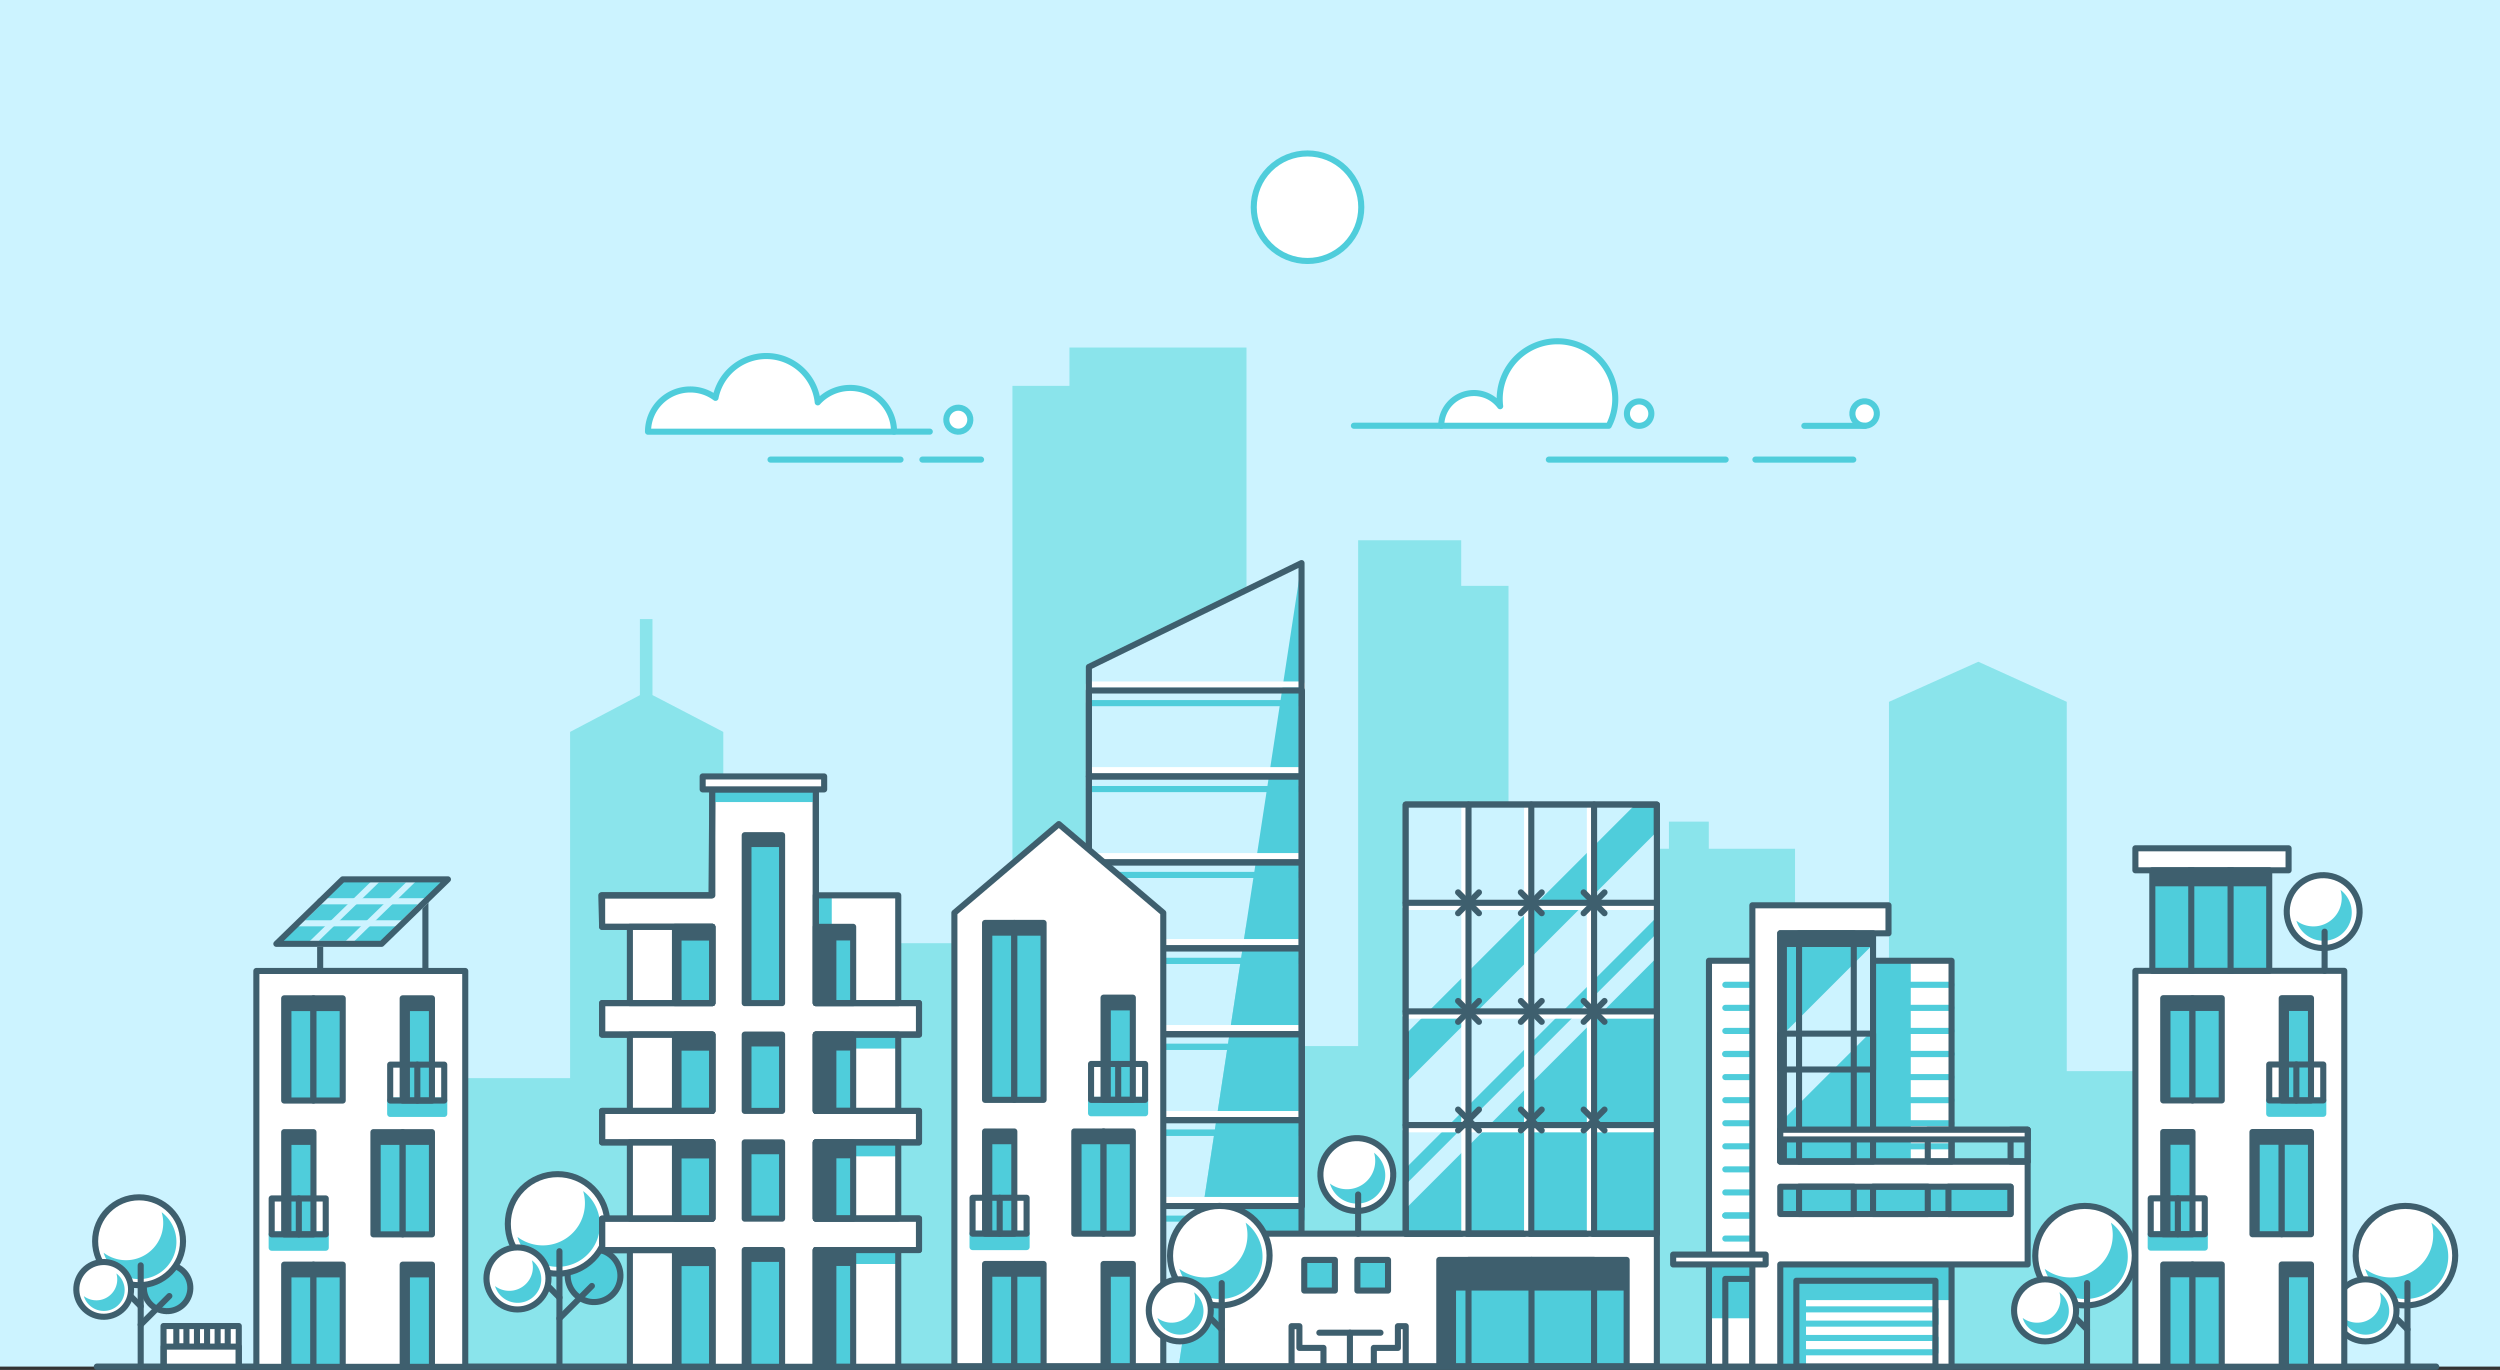 <svg id="_ÎÓÈ_1" data-name="—ÎÓÈ_1" xmlns="http://www.w3.org/2000/svg" viewBox="0 0 4110.24 2252.28"><rect x="0" y="0" width="4110.24" height="2252.28" fill="#333333" stroke="none"/><defs><style>.cls-1{fill:#ccf3ff;}.cls-2{fill:#8ae4eb;}.cls-13,.cls-3,.cls-8{fill:#fff;}.cls-3,.cls-6,.cls-9{stroke:#4fcddb;}.cls-3{stroke-linecap:round;}.cls-10,.cls-12,.cls-13,.cls-3,.cls-5,.cls-6,.cls-7,.cls-9{stroke-linejoin:round;}.cls-10,.cls-12,.cls-13,.cls-14,.cls-3,.cls-5,.cls-6,.cls-7,.cls-9{stroke-width:10px;}.cls-10,.cls-4,.cls-9{fill:#4fcddb;}.cls-12,.cls-14,.cls-5,.cls-6,.cls-7{fill:none;}.cls-5{stroke:#fff;}.cls-10,.cls-13,.cls-14,.cls-7{stroke:#3e5f6e;}.cls-11{fill:#3e5f6e;}.cls-12{stroke:#ccf3ff;}.cls-14{stroke-miterlimit:10;}</style></defs><title>signon</title><rect class="cls-1" width="4110.24" height="2246.81"/><polygon class="cls-2" points="2232.9 888.28 2232.9 1719.82 2049.35 1719.82 2049.35 634.37 2049.35 571.37 1758.28 571.4 1758.28 634.37 1664.53 634.37 1664.53 1577.78 1606.76 1577.78 1606.76 1550.66 1375.39 1550.66 1375.39 2246.81 1670.31 2246.81 1670.31 2246.4 2049.35 2246.4 2049.35 2246.76 2480.13 2246.76 2480.13 963.22 2402.38 963.22 2402.38 888.28 2232.9 888.28"/><polygon class="cls-2" points="2809.41 1350.84 2743.9 1350.84 2743.9 1395.43 2693.59 1395.43 2693.59 2246.81 2951.19 2246.81 2951.19 1395.43 2809.41 1395.43 2809.41 1350.84"/><polygon class="cls-2" points="1072.74 1017.8 1052.06 1017.8 1052.06 1142.85 937.28 1203.32 937.28 1772.56 761.83 1772.56 761.83 2246.81 937.28 2246.81 1189.17 2246.81 1189.17 1203.32 1072.74 1142.77 1072.74 1017.8"/><polygon class="cls-2" points="3397.96 1761.03 3397.96 1153.89 3252.57 1087.96 3105.66 1153.89 3105.66 2246.76 3397.96 2246.76 3703.27 2246.76 3703.27 1761.03 3397.96 1761.03"/><path class="cls-3" d="M1134.85,640.33a69.13,69.13,0,0,1,41.51,13.78,85.06,85.06,0,0,1,168.08,7.41,72,72,0,0,1,125.44,48.27H1065.39A69.46,69.46,0,0,1,1134.85,640.33Z" transform="translate(0 0)"/><path class="cls-3" d="M2423.29,646.21a53.67,53.67,0,0,1,43.1,21.63A95,95,0,1,1,2644.89,700H2369.54A53.76,53.76,0,0,1,2423.29,646.21Z" transform="translate(0 0)"/><circle class="cls-3" cx="1575.59" cy="690.02" r="19.76" transform="translate(816.4 2233.46) rotate(-87.46)"/><path class="cls-3" d="M2694.9,660A20.07,20.07,0,1,1,2674.84,680,20.08,20.08,0,0,1,2694.9,660Z" transform="translate(0 0)"/><circle class="cls-3" cx="3065.86" cy="680.01" r="20.15" transform="translate(2087.06 3663.95) rotate(-84.35)"/><circle class="cls-3" cx="2149.68" cy="340.68" r="88.4" transform="translate(388.73 1619.84) rotate(-45)"/><rect class="cls-3" x="1469.88" y="709.64" width="58.77" height="0.01" transform="translate(2998.53 1419.3) rotate(180)"/><rect class="cls-3" x="2966.5" y="700.11" width="99.36" height="0.01"/><polygon class="cls-3" points="2369.54 699.96 2225.95 699.96 2225.95 699.96 2369.54 699.96 2369.54 699.96"/><polygon class="cls-3" points="2837.13 755.63 2546.43 755.63 2546.43 755.63 2837.13 755.63 2837.13 755.63"/><polygon class="cls-3" points="3046.97 755.63 2886.03 755.63 2886.03 755.63 3046.97 755.63 3046.97 755.63"/><polygon class="cls-3" points="1480.55 755.63 1266.78 755.63 1266.78 755.63 1480.55 755.63 1480.55 755.63"/><polygon class="cls-3" points="1612.96 755.63 1516.51 755.63 1516.51 755.63 1612.96 755.63 1612.96 755.63"/><polygon class="cls-1" points="1937.89 2246.12 1790.23 2246.12 1790.23 1096.47 2139.85 925.75 1937.89 2246.12"/><polygon class="cls-4" points="2139.85 925.75 2139.85 2246.12 1937.89 2246.12 2139.85 925.75"/><rect class="cls-5" x="1790.23" y="1125.36" width="350.3" height="141.26"/><rect class="cls-5" x="1790.23" y="1266.62" width="350.3" height="141.26"/><rect class="cls-5" x="1790.23" y="1407.88" width="350.3" height="141.26"/><rect class="cls-5" x="1790.23" y="1549.14" width="350.3" height="141.26"/><rect class="cls-5" x="1790.23" y="1690.4" width="350.3" height="141.26"/><rect class="cls-5" x="1790.23" y="1831.66" width="350.3" height="141.26"/><rect class="cls-6" x="1790.23" y="1156.02" width="350.3" height="141.26"/><rect class="cls-6" x="1790.23" y="1297.28" width="350.3" height="141.26"/><rect class="cls-6" x="1790.23" y="1438.55" width="350.3" height="141.26"/><rect class="cls-6" x="1790.23" y="1579.81" width="350.3" height="141.26"/><rect class="cls-6" x="1790.23" y="1721.07" width="350.3" height="141.26"/><rect class="cls-6" x="1790.23" y="1862.33" width="350.3" height="141.26"/><polygon class="cls-7" points="1790.23 1096.47 1790.23 2246.12 1937.89 2246.12 2139.85 2246.12 2139.85 925.75 1790.23 1096.47"/><rect class="cls-7" x="1790.23" y="1135.28" width="350.3" height="141.26"/><rect class="cls-7" x="1790.23" y="1276.55" width="350.3" height="141.26"/><rect class="cls-7" x="1790.23" y="1417.81" width="350.3" height="141.26"/><rect class="cls-7" x="1790.23" y="1559.07" width="350.3" height="141.26"/><rect class="cls-7" x="1790.23" y="1700.33" width="350.3" height="141.26"/><rect class="cls-7" x="1790.23" y="1841.59" width="350.3" height="141.26"/><circle class="cls-4" cx="281.55" cy="2116.04" r="38.31" transform="matrix(0.23, -0.97, 0.97, 0.23, -1842.57, 1903.89)"/><circle class="cls-7" cx="281.55" cy="2116.04" r="38.31" transform="matrix(0.23, -0.97, 0.97, 0.23, -1842.57, 1903.89)"/><circle class="cls-8" cx="228.65" cy="2040.75" r="72.25"/><path class="cls-4" d="M265.72,1993a61.16,61.16,0,0,1-95.37,66.56A61.16,61.16,0,1,0,265.72,1993Z" transform="translate(0 0)"/><circle class="cls-7" cx="228.65" cy="2040.75" r="72.25"/><rect class="cls-7" x="231.32" y="2080.36" height="166.89" transform="translate(462.65 4327.6) rotate(180)"/><polygon class="cls-7" points="231.32 2147.61 231.32 2147.61 184.21 2100.49 184.21 2100.49 231.32 2147.61"/><polygon class="cls-7" points="231.32 2177.9 231.32 2177.9 278.43 2130.8 278.43 2130.8 231.32 2177.9"/><circle class="cls-8" cx="170.41" cy="2119.91" r="45.02" transform="translate(-257.74 36.7) rotate(-7.02)"/><path class="cls-4" d="M191.29,2093.61a34.3,34.3,0,0,1-53.48,37.33,34.3,34.3,0,1,0,53.48-37.33Z" transform="translate(0 0)"/><circle class="cls-7" cx="170.41" cy="2119.91" r="45.02" transform="translate(-257.74 36.7) rotate(-7.02)"/><circle class="cls-8" cx="3955.1" cy="2064.68" r="81.83" transform="translate(1510.74 5797.08) rotate(-84.35)"/><path class="cls-4" d="M3997.39,2010.17a69.81,69.81,0,0,1-108.85,76,69.81,69.81,0,1,0,108.85-76Z" transform="translate(0 0)"/><circle class="cls-7" cx="3955.1" cy="2064.68" r="81.83" transform="translate(1510.74 5797.08) rotate(-84.35)"/><rect class="cls-7" x="3958.13" y="2109.54" height="136.6" transform="translate(7916.25 4355.69) rotate(180)"/><polygon class="cls-7" points="3958.13 2185.71 3958.13 2185.71 3904.77 2132.36 3904.77 2132.36 3958.13 2185.71"/><circle class="cls-8" cx="3889.13" cy="2154.35" r="50.99"/><path class="cls-4" d="M3912.71,2124.68a38.71,38.71,0,0,1-60.37,42.13,38.72,38.72,0,1,0,60.37-42.13Z" transform="translate(0 0)"/><circle class="cls-7" cx="3889.13" cy="2154.35" r="50.99"/><rect class="cls-7" x="159.2" y="2246.81" width="3846.07" height="0.43"/><polygon class="cls-8" points="1912.53 1500.75 1740.81 1354.85 1569.1 1500.75 1569.1 2246.14 1912.53 2246.14 1912.53 1500.75"/><polygon class="cls-7" points="1912.53 1500.75 1740.81 1354.85 1569.1 1500.75 1569.1 2246.14 1912.53 2246.14 1912.53 1500.75"/><rect class="cls-7" x="526.39" y="1481.76" width="173" height="114.62"/><rect class="cls-8" x="421.47" y="1596.38" width="343.43" height="650.86"/><rect class="cls-7" x="421.47" y="1596.38" width="343.43" height="650.86"/><rect class="cls-9" x="641.51" y="1809.38" width="88.85" height="22"/><rect class="cls-9" x="446.68" y="2029.38" width="88.85" height="22"/><rect class="cls-10" x="467.24" y="1641.36" width="48.1" height="168.03"/><rect class="cls-10" x="515.34" y="1641.36" width="48.1" height="168.03"/><polygon class="cls-11" points="467.24 1809.38 479.16 1809.38 479.16 1662.32 563.45 1662.32 563.45 1641.36 467.24 1641.36 467.24 1809.38"/><rect class="cls-10" x="613.96" y="1861.36" width="48.1" height="168.03"/><rect class="cls-10" x="662.06" y="1861.36" width="48.1" height="168.03"/><polygon class="cls-11" points="613.96 2029.38 625.88 2029.38 625.88 1882.32 710.17 1882.32 710.17 1861.36 613.96 1861.36 613.96 2029.38"/><rect class="cls-10" x="467.24" y="1861.36" width="48.1" height="168.03"/><rect class="cls-7" x="446.68" y="1970.38" width="88.85" height="59"/><rect class="cls-7" x="491.28" y="1970.38" width="0.01" height="59" transform="translate(982.58 3999.77) rotate(180)"/><polygon class="cls-11" points="467.24 2029.38 479.16 2029.38 479.16 1882.32 515.35 1882.32 515.35 1861.36 467.24 1861.36 467.24 2029.38"/><rect class="cls-10" x="662.06" y="1641.36" width="48.1" height="168.03"/><rect class="cls-7" x="641.51" y="1750.38" width="88.85" height="59"/><rect class="cls-7" x="686.1" y="1750.38" width="0.01" height="59" transform="translate(1372.22 3559.77) rotate(180)"/><polygon class="cls-11" points="662.06 1809.38 673.98 1809.38 673.98 1662.32 710.17 1662.32 710.17 1641.36 662.06 1641.36 662.06 1809.38"/><rect class="cls-10" x="467.24" y="2079.22" width="48.1" height="168.03"/><rect class="cls-10" x="515.34" y="2079.22" width="48.1" height="168.03"/><polygon class="cls-11" points="467.24 2247.24 479.16 2247.24 479.16 2100.18 563.45 2100.18 563.45 2079.22 467.24 2079.22 467.24 2247.24"/><rect class="cls-10" x="662.06" y="2079.22" width="48.1" height="168.03"/><polygon class="cls-11" points="662.06 2247.24 673.98 2247.24 673.98 2100.18 710.17 2100.18 710.17 2079.22 662.06 2079.22 662.06 2247.24"/><polygon class="cls-4" points="627.35 1551.76 454.35 1551.76 563.45 1445.76 736.45 1445.76 627.35 1551.76"/><polygon class="cls-12" points="570.85 1551.76 511.85 1551.76 620.95 1445.76 679.95 1445.76 570.85 1551.76"/><polygon class="cls-12" points="662.06 1518.03 489.06 1518.03 526.39 1481.76 699.39 1481.76 662.06 1518.03"/><polygon class="cls-7" points="627.35 1551.76 454.35 1551.76 563.45 1445.76 736.45 1445.76 627.35 1551.76"/><rect class="cls-8" x="3510.79" y="1596.18" width="343.43" height="650.86"/><rect class="cls-7" x="3510.79" y="1596.18" width="343.43" height="650.86"/><rect class="cls-9" x="3730.82" y="1809.18" width="88.85" height="22"/><rect class="cls-9" x="3536" y="2029.18" width="88.85" height="22"/><rect class="cls-10" x="3556.56" y="1641.15" width="48.1" height="168.03"/><rect class="cls-10" x="3604.66" y="1641.15" width="48.1" height="168.03"/><polygon class="cls-11" points="3556.56 1809.18 3568.47 1809.18 3568.47 1662.11 3652.76 1662.11 3652.76 1641.15 3556.56 1641.15 3556.56 1809.18"/><rect class="cls-10" x="3703.27" y="1861.15" width="48.1" height="168.03"/><rect class="cls-10" x="3751.38" y="1861.15" width="48.1" height="168.03"/><polygon class="cls-11" points="3703.27 2029.18 3715.19 2029.18 3715.19 1882.11 3799.48 1882.11 3799.48 1861.15 3703.27 1861.15 3703.27 2029.18"/><rect class="cls-10" x="3556.56" y="1861.15" width="48.1" height="168.03"/><rect class="cls-7" x="3536" y="1970.18" width="88.85" height="59"/><rect class="cls-7" x="3580.6" y="1970.18" width="0.01" height="59" transform="translate(7161.21 3999.36) rotate(180)"/><polygon class="cls-11" points="3556.56 2029.18 3568.47 2029.18 3568.47 1882.11 3604.66 1882.11 3604.66 1861.15 3556.56 1861.15 3556.56 2029.18"/><rect class="cls-10" x="3751.38" y="1641.15" width="48.1" height="168.03"/><rect class="cls-7" x="3730.82" y="1750.18" width="88.85" height="59"/><rect class="cls-7" x="3775.42" y="1750.18" width="0.01" height="59" transform="translate(7550.85 3559.36) rotate(180)"/><polygon class="cls-11" points="3751.38 1809.18 3763.3 1809.18 3763.3 1662.11 3799.48 1662.11 3799.48 1641.15 3751.38 1641.15 3751.38 1809.18"/><rect class="cls-10" x="3556.56" y="2079.01" width="48.1" height="168.03"/><rect class="cls-10" x="3604.66" y="2079.01" width="48.1" height="168.03"/><polygon class="cls-11" points="3556.56 2247.04 3568.47 2247.04 3568.47 2099.97 3652.76 2099.97 3652.76 2079.01 3556.56 2079.01 3556.56 2247.04"/><rect class="cls-10" x="3751.38" y="2079.01" width="48.1" height="168.03"/><polygon class="cls-11" points="3751.38 2247.04 3763.3 2247.04 3763.3 2099.97 3799.48 2099.97 3799.48 2079.01 3751.38 2079.01 3751.38 2247.04"/><rect class="cls-13" x="3510.79" y="1394.69" width="251.86" height="36.16"/><rect class="cls-10" x="3538.61" y="1430.85" width="192.21" height="165.33"/><rect class="cls-11" x="3538.61" y="1430.85" width="192.21" height="26.33"/><rect class="cls-14" x="3602.65" y="1430.85" width="0.01" height="165.33" transform="translate(7205.32 3027.03) rotate(180)"/><rect class="cls-14" x="3667.29" y="1430.85" width="0.01" height="165.33" transform="translate(7334.59 3027.03) rotate(180)"/><circle class="cls-8" cx="3819.67" cy="1498.89" r="59.91" transform="translate(1483.3 4872) rotate(-76.72)"/><path class="cls-4" d="M3848,1463.11a46.51,46.51,0,0,1-72.52,50.61,46.51,46.51,0,1,0,72.52-50.61Z" transform="translate(0 0)"/><circle class="cls-7" cx="3819.67" cy="1498.89" r="59.91" transform="translate(1483.3 4872) rotate(-76.72)"/><rect class="cls-7" x="3821.88" y="1531.73" height="64.45"/><rect class="cls-9" x="1598.98" y="2028.28" width="88.84" height="22"/><rect class="cls-9" x="1793.8" y="1808.28" width="88.85" height="22"/><rect class="cls-10" x="1619.54" y="1517.39" width="48.1" height="290.89"/><rect class="cls-10" x="1667.64" y="1517.39" width="48.1" height="290.89"/><polygon class="cls-11" points="1619.54 1808.29 1631.46 1808.29 1631.46 1538.36 1715.74 1538.36 1715.74 1517.39 1619.54 1517.39 1619.54 1808.29"/><rect class="cls-10" x="1766.26" y="1860.26" width="48.1" height="168.03"/><rect class="cls-10" x="1814.36" y="1860.26" width="48.1" height="168.03"/><polygon class="cls-11" points="1766.26 2028.29 1778.17 2028.29 1778.17 1881.22 1862.46 1881.22 1862.46 1860.26 1766.26 1860.26 1766.26 2028.29"/><rect class="cls-10" x="1814.36" y="1640.26" width="48.1" height="168.03"/><rect class="cls-7" x="1793.8" y="1749.28" width="88.85" height="59"/><rect class="cls-7" x="1838.4" y="1749.28" width="0.01" height="59" transform="translate(3676.81 3557.57) rotate(180)"/><polygon class="cls-11" points="1814.36 1808.29 1826.28 1808.29 1826.28 1661.22 1862.46 1661.22 1862.46 1640.26 1814.36 1640.26 1814.36 1808.29"/><rect class="cls-10" x="1619.54" y="2078.12" width="48.1" height="168.03"/><rect class="cls-10" x="1667.64" y="2078.12" width="48.1" height="168.03"/><polygon class="cls-11" points="1619.54 2246.14 1631.46 2246.14 1631.46 2099.08 1715.74 2099.08 1715.74 2078.12 1619.54 2078.12 1619.54 2246.14"/><rect class="cls-10" x="1814.36" y="2078.12" width="48.1" height="168.03"/><polygon class="cls-11" points="1814.36 2246.14 1826.28 2246.14 1826.28 2099.08 1862.46 2099.08 1862.46 2078.12 1814.36 2078.12 1814.36 2246.14"/><rect class="cls-10" x="1619.54" y="1860.26" width="48.1" height="168.03"/><rect class="cls-7" x="1598.98" y="1969.28" width="88.84" height="59"/><rect class="cls-7" x="1643.58" y="1969.28" width="0.01" height="59" transform="translate(3287.17 3997.57) rotate(180)"/><polygon class="cls-11" points="1619.54 2028.29 1631.46 2028.29 1631.46 1881.22 1667.64 1881.22 1667.64 1860.26 1619.54 1860.26 1619.54 2028.29"/><circle class="cls-4" cx="976.66" cy="2097.52" r="43.39" transform="translate(-1318.56 1805.27) rotate(-57.78)"/><circle class="cls-7" cx="976.66" cy="2097.52" r="43.39" transform="translate(-1318.56 1805.27) rotate(-57.78)"/><circle class="cls-8" cx="916.74" cy="2012.24" r="81.83" transform="translate(-1154.36 1237.6) rotate(-45)"/><path class="cls-4" d="M958.72,1958.21a69.27,69.27,0,0,1-108,75.39,69.27,69.27,0,1,0,108-75.39Z" transform="translate(0 0)"/><circle class="cls-7" cx="916.74" cy="2012.24" r="81.83" transform="translate(-1154.36 1237.6) rotate(-45)"/><rect class="cls-7" x="919.77" y="2057.1" height="189.02" transform="translate(1839.54 4303.22) rotate(180)"/><polygon class="cls-7" points="919.77 2133.27 919.77 2133.27 866.41 2079.91 866.41 2079.91 919.77 2133.27"/><polygon class="cls-7" points="919.77 2167.59 919.77 2167.59 973.13 2114.23 973.13 2114.23 919.77 2167.59"/><circle class="cls-8" cx="850.78" cy="2101.9" r="50.99"/><path class="cls-4" d="M874.43,2072.12a38.85,38.85,0,0,1-60.58,42.28,38.85,38.85,0,1,0,60.58-42.28Z" transform="translate(0 0)"/><circle class="cls-7" cx="850.78" cy="2101.9" r="50.99"/><rect class="cls-8" x="2008.67" y="2028.28" width="715.37" height="217.84"/><rect class="cls-10" x="2311.15" y="1322.84" width="412.89" height="705.45"/><rect class="cls-7" x="2008.67" y="2028.28" width="715.37" height="217.84"/><polygon class="cls-1" points="2311.15 1322.84 2311.86 1528.58 2311.86 1699.42 2687.74 1323.53 2311.15 1322.84"/><polygon class="cls-1" points="2724.04 1534.46 2311.86 1946.64 2311.86 1986.46 2724.04 1574.28 2724.04 1534.46"/><polygon class="cls-1" points="2724.04 1367.29 2311.86 1779.47 2311.86 1919.88 2724.04 1507.7 2724.04 1367.29"/><rect class="cls-5" x="2407.49" y="1329.72" width="0.01" height="698.56" transform="translate(4814.98 3358.01) rotate(180)"/><rect class="cls-5" x="2510.7" y="1329.72" width="0.01" height="698.56" transform="translate(5021.41 3358.01) rotate(180)"/><rect class="cls-5" x="2613.93" y="1329.72" width="0.01" height="698.56" transform="translate(5227.87 3358.01) rotate(180)"/><rect class="cls-5" x="2311.15" y="1491.16" width="406" height="0.01"/><rect class="cls-5" x="2311.15" y="1669.72" width="406" height="0.01"/><rect class="cls-5" x="2311.15" y="1856.61" width="406" height="0.01"/><rect class="cls-7" x="2311.15" y="1322.84" width="412.89" height="705.45"/><rect class="cls-7" x="2414.37" y="1322.84" width="0.01" height="705.45" transform="translate(4828.76 3351.12) rotate(180)"/><rect class="cls-7" x="2517.59" y="1322.84" width="0.01" height="705.45" transform="translate(5035.18 3351.12) rotate(180)"/><rect class="cls-7" x="2620.82" y="1322.84" width="0.01" height="705.45" transform="translate(5241.64 3351.12) rotate(180)"/><rect class="cls-7" x="2311.15" y="1484.27" width="412.89" height="0.01"/><rect class="cls-7" x="2311.15" y="1662.83" width="412.89" height="0.01"/><rect class="cls-7" x="2311.15" y="1849.72" width="412.89" height="0.01"/><rect class="cls-7" x="2414.38" y="1460.04" width="0.01" height="48.49" transform="translate(3072.06 4241.06) rotate(-135)"/><rect class="cls-7" x="2414.38" y="1460.04" width="0.01" height="48.49" transform="translate(-342.39 2141.96) rotate(-45)"/><rect class="cls-7" x="2517.59" y="1460.03" width="0.01" height="48.49" transform="translate(3248.26 4314.03) rotate(-135)"/><rect class="cls-7" x="2517.59" y="1460.03" width="0.01" height="48.49" transform="translate(-312.16 2214.94) rotate(-45)"/><rect class="cls-7" x="2620.82" y="1460.04" width="0.01" height="48.49" transform="translate(3424.48 4387.04) rotate(-135)"/><rect class="cls-7" x="2620.82" y="1460.04" width="0.01" height="48.49" transform="translate(-281.93 2287.94) rotate(-45)"/><rect class="cls-7" x="2414.38" y="1638.58" width="0.01" height="48.49" transform="translate(2945.81 4545.85) rotate(-135)"/><rect class="cls-7" x="2414.38" y="1638.58" width="0.01" height="48.49" transform="translate(-468.64 2194.26) rotate(-45)"/><rect class="cls-7" x="2517.59" y="1638.58" width="0.01" height="48.49" transform="translate(3122.01 4618.83) rotate(-135)"/><rect class="cls-7" x="2517.59" y="1638.58" width="0.01" height="48.49" transform="translate(-438.41 2267.24) rotate(-45)"/><rect class="cls-7" x="2620.82" y="1638.58" width="0.01" height="48.49" transform="translate(3298.23 4691.83) rotate(-135)"/><rect class="cls-7" x="2620.82" y="1638.58" width="0.01" height="48.49" transform="translate(-408.18 2340.24) rotate(-45)"/><rect class="cls-7" x="2414.38" y="1817.13" width="0.01" height="48.49" transform="translate(2819.56 4850.65) rotate(-135)"/><rect class="cls-7" x="2414.38" y="1817.13" width="0.01" height="48.49" transform="translate(-594.89 2246.55) rotate(-45)"/><rect class="cls-7" x="2517.59" y="1817.12" width="0.01" height="48.49" transform="translate(2995.76 4923.62) rotate(-135)"/><rect class="cls-7" x="2517.59" y="1817.12" width="0.01" height="48.49" transform="translate(-564.66 2319.53) rotate(-45)"/><rect class="cls-7" x="2620.82" y="1817.13" width="0.01" height="48.49" transform="translate(3171.98 4996.63) rotate(-135)"/><rect class="cls-7" x="2620.82" y="1817.13" width="0.01" height="48.49" transform="translate(-534.43 2392.53) rotate(-45)"/><rect class="cls-10" x="2366.35" y="2071.44" width="308.03" height="174.68"/><rect class="cls-7" x="2414.37" y="2071.44" width="206.44" height="174.68"/><rect class="cls-7" x="2517.94" y="2071.44" width="0.01" height="174.68" transform="translate(5035.88 4317.56) rotate(180)"/><rect class="cls-10" x="2231.68" y="2071.44" width="50.37" height="50.37"/><rect class="cls-10" x="2144.3" y="2071.44" width="50.37" height="50.37"/><polygon class="cls-11" points="2366.35 2246.14 2393.87 2246.14 2393.87 2121.82 2674.38 2121.82 2674.38 2071.44 2366.35 2071.44 2366.35 2246.14"/><circle class="cls-8" cx="2230.68" cy="1930.99" r="59.91" transform="translate(-32.69 3823.56) rotate(-80.78)"/><path class="cls-4" d="M2259,1895.22a46.5,46.5,0,0,1-72.51,50.61,46.5,46.5,0,1,0,72.51-50.61Z" transform="translate(0 0)"/><circle class="cls-7" cx="2230.68" cy="1930.99" r="59.91" transform="translate(-32.69 3823.56) rotate(-80.78)"/><rect class="cls-7" x="2232.9" y="1963.83" height="64.45"/><circle class="cls-8" cx="2005.64" cy="2064.68" r="81.83" transform="translate(-246.63 3857.11) rotate(-84.35)"/><path class="cls-4" d="M2047.93,2010.17a69.81,69.81,0,0,1-108.85,76,69.81,69.81,0,1,0,108.85-76Z" transform="translate(0 0)"/><circle class="cls-7" cx="2005.64" cy="2064.68" r="81.83" transform="translate(-246.63 3857.11) rotate(-84.35)"/><rect class="cls-7" x="2008.67" y="2109.54" height="136.6" transform="translate(4017.33 4355.69) rotate(180)"/><polygon class="cls-7" points="2008.67 2185.71 2008.67 2185.71 1955.31 2132.36 1955.31 2132.36 2008.67 2185.71"/><circle class="cls-8" cx="1939.68" cy="2154.35" r="50.99"/><path class="cls-4" d="M1963.25,2124.68a38.71,38.71,0,0,1-60.37,42.13,38.72,38.72,0,1,0,60.37-42.13Z" transform="translate(0 0)"/><circle class="cls-7" cx="1939.68" cy="2154.35" r="50.99"/><circle class="cls-8" cx="3428.25" cy="2064.68" r="81.83" transform="translate(1035.81 5272.8) rotate(-84.35)"/><path class="cls-4" d="M3470.55,2010.17a69.81,69.81,0,0,1-108.85,76,69.81,69.81,0,1,0,108.85-76Z" transform="translate(0 0)"/><circle class="cls-7" cx="3428.25" cy="2064.68" r="81.83" transform="translate(1035.81 5272.8) rotate(-84.35)"/><rect class="cls-7" x="3431.28" y="2109.54" height="136.6" transform="translate(6862.56 4355.69) rotate(180)"/><polygon class="cls-7" points="3431.28 2185.71 3431.28 2185.71 3377.92 2132.36 3377.92 2132.36 3431.28 2185.71"/><circle class="cls-8" cx="3362.29" cy="2154.35" r="50.99"/><path class="cls-4" d="M3385.87,2124.68a38.71,38.71,0,0,1-60.37,42.13,38.72,38.72,0,1,0,60.37-42.13Z" transform="translate(0 0)"/><circle class="cls-7" cx="3362.29" cy="2154.35" r="50.99"/><rect class="cls-8" x="268.85" y="2180.09" width="123.72" height="67.12"/><rect class="cls-13" x="289.89" y="2180.09" width="16.61" height="33.56"/><rect class="cls-13" x="323.85" y="2180.09" width="16.61" height="33.56"/><rect class="cls-13" x="357.81" y="2180.09" width="16.61" height="33.56"/><rect class="cls-13" x="269.14" y="2214.01" width="123.43" height="33.21"/><rect class="cls-7" x="268.85" y="2180.09" width="123.72" height="67.12"/><polygon class="cls-13" points="2258.72 2246.12 2258.72 2216.05 2298.29 2216.05 2298.29 2180.38 2311.15 2180.38 2311.15 2246.12 2258.72 2246.12"/><polygon class="cls-13" points="2175.9 2246.12 2175.9 2216.05 2136.33 2216.05 2136.33 2180.38 2123.46 2180.38 2123.46 2246.12 2175.9 2246.12"/><rect class="cls-13" x="2169.13" y="2191.11" width="100.53" height="0.01"/><rect class="cls-13" x="2219.39" y="2191.11" width="0.01" height="55.41" transform="translate(4438.79 4437.63) rotate(180)"/><rect class="cls-8" x="2809.71" y="1579.59" width="398.84" height="667.45"/><rect class="cls-6" x="2836.58" y="2036.33" width="371.97" height="0.01"/><rect class="cls-6" x="2836.58" y="1998.4" width="371.97" height="0.01"/><rect class="cls-6" x="2836.58" y="1884.61" width="371.97" height="0.01"/><rect class="cls-6" x="2836.58" y="1846.68" width="371.97" height="0.01"/><rect class="cls-6" x="2836.58" y="1808.75" width="371.97" height="0.01"/><rect class="cls-6" x="2836.58" y="1770.82" width="371.97" height="0.01"/><rect class="cls-6" x="2836.58" y="1732.89" width="371.97" height="0.01"/><rect class="cls-6" x="2836.58" y="1998.4" width="371.97" height="0.01"/><rect class="cls-6" x="2836.58" y="1960.47" width="371.97" height="0.01"/><rect class="cls-6" x="2836.58" y="1922.54" width="371.97" height="0.01"/><rect class="cls-6" x="2836.58" y="1619.1" width="371.97" height="0.01"/><rect class="cls-6" x="2836.58" y="1732.89" width="371.97" height="0.01"/><rect class="cls-6" x="2836.58" y="1694.96" width="371.97" height="0.01"/><rect class="cls-6" x="2836.58" y="1657.03" width="371.97" height="0.01"/><rect class="cls-4" x="2809.71" y="2078.88" width="71.34" height="88.5"/><rect class="cls-7" x="2836.58" y="2102.62" width="44.47" height="144.65"/><polygon class="cls-4" points="3141.49 1579.31 3140.78 1579.31 3079.46 1579.31 3079.46 1909.36 3141.49 1909.36 3141.49 1579.31"/><polygon class="cls-4" points="2977.77 2078.6 2926.92 2078.6 2926.92 2246.97 2969.27 2246.97 2969.27 2137.49 3208.54 2137.49 3208.54 2078.6 2977.77 2078.6"/><rect class="cls-6" x="2953.39" y="2105.67" width="228.69" height="23.51"/><rect class="cls-6" x="2953.39" y="2152.7" width="228.69" height="23.51"/><rect class="cls-6" x="2953.39" y="2199.73" width="228.69" height="23.51"/><rect class="cls-7" x="2953.39" y="2105.67" width="228.69" height="141.09"/><rect class="cls-7" x="2809.71" y="1579.59" width="398.84" height="667.45"/><polygon class="cls-13" points="2926.92 1909.64 2926.92 1534.43 3104.88 1534.43 3104.88 1488.4 2881.04 1488.4 2881.04 1909.64 2881.04 2078.88 2881.04 2247.04 2926.92 2247.04 2926.92 2078.88 3333.69 2078.88 3333.69 1909.64 2926.92 1909.64"/><rect class="cls-4" x="2926.92" y="1534.43" width="152.54" height="374.93"/><polygon class="cls-1" points="3079.46 1552.68 2926.4 1705.74 2926.4 1846.15 3079.46 1693.1 3079.46 1552.68"/><polygon class="cls-11" points="3079.46 1556.95 3079.46 1534.43 2926.92 1534.43 2926.92 1909.64 2937.86 1909.64 2937.86 1556.95 3079.46 1556.95"/><rect class="cls-4" x="2926.92" y="1951.07" width="378.67" height="44.9"/><rect class="cls-7" x="2926.92" y="1534.43" width="152.54" height="375.21"/><rect class="cls-7" x="2926.92" y="1699.42" width="152.54" height="58.98"/><rect class="cls-7" x="2957.8" y="1534.43" width="89.99" height="375.21"/><rect class="cls-7" x="2926.92" y="1951.07" width="378.67" height="44.9"/><rect class="cls-7" x="2957.8" y="1951.07" width="89.99" height="44.9"/><rect class="cls-7" x="3079.46" y="1951.07" width="89.99" height="44.9"/><rect class="cls-7" x="3203.43" y="1951.07" width="102.17" height="44.9"/><rect class="cls-13" x="2750.82" y="2062.67" width="152.1" height="16.2"/><rect class="cls-7" x="2926.92" y="1857.46" width="406.77" height="52.18"/><rect class="cls-7" x="3169.45" y="1857.46" width="39.09" height="52.18"/><rect class="cls-7" x="3305.59" y="1857.46" width="28.1" height="52.18"/><rect class="cls-13" x="2926.92" y="1857.46" width="406.77" height="15.86"/><polygon class="cls-13" points="1510.93 1701 1510.93 1649.21 1476.8 1649.21 1341.28 1649.21 1341.28 1472.02 1341.28 1297.84 1171.12 1297.84 1171.12 1472.02 989.95 1472.02 989.95 1523.81 1171.12 1523.81 1171.12 1649.21 989.95 1649.21 989.95 1701 1171.12 1701 1171.12 1826.4 989.95 1826.4 989.95 1878.19 1171.12 1878.19 1171.12 2003.59 989.95 2003.59 989.95 2055.38 1171.12 2055.38 1171.12 2247.28 1327.95 2247.28 1334.61 2247.28 1343.44 2247.28 1341.28 2247.28 1341.28 2055.17 1510.93 2055.17 1510.93 2003.38 1341.28 2003.38 1341.28 1878.19 1510.93 1878.19 1510.93 1826.4 1341.28 1826.4 1341.28 1701 1510.93 1701"/><rect class="cls-8" x="1341.28" y="1472.02" width="135.52" height="177.19"/><rect class="cls-8" x="1341.28" y="1701" width="135.52" height="125.4"/><rect class="cls-8" x="1341.28" y="1878.19" width="135.52" height="125.19"/><rect class="cls-8" x="1341.28" y="2055.17" width="135.52" height="191.91"/><rect class="cls-8" x="1035.59" y="1701" width="135.52" height="125.4"/><rect class="cls-8" x="1035.59" y="1523.81" width="135.52" height="125.4"/><rect class="cls-8" x="1035.59" y="1878.19" width="135.52" height="125.19"/><rect class="cls-8" x="1035.59" y="2055.17" width="135.52" height="191.91"/><rect class="cls-4" x="1224.41" y="1701" width="61.4" height="125.4"/><rect class="cls-4" x="1341.28" y="1878.19" width="61.4" height="125.4"/><rect class="cls-4" x="1341.28" y="2055.17" width="61.4" height="192.12"/><rect class="cls-4" x="1341.28" y="1523.81" width="61.4" height="125.4"/><rect class="cls-4" x="1341.28" y="1701" width="61.4" height="125.4"/><rect class="cls-4" x="1109.72" y="1878.19" width="61.4" height="125.4"/><rect class="cls-4" x="1109.72" y="2055.17" width="61.4" height="192.12"/><rect class="cls-4" x="1109.72" y="1523.81" width="61.4" height="125.4"/><rect class="cls-4" x="1109.72" y="1701" width="61.4" height="125.4"/><rect class="cls-4" x="1224.41" y="1373.14" width="61.4" height="276.08"/><rect class="cls-4" x="1224.41" y="1878.19" width="61.4" height="125.4"/><rect class="cls-4" x="1224.41" y="2055.17" width="61.4" height="192.12"/><polygon class="cls-11" points="1224.41 1826.4 1235.51 1826.4 1235.51 1720.51 1285.81 1720.51 1285.81 1701 1224.41 1701 1224.41 1826.4"/><polygon class="cls-11" points="1224.41 1649.21 1235.51 1649.21 1235.51 1392.64 1285.81 1392.64 1285.81 1373.14 1224.41 1373.14 1224.41 1649.21"/><polygon class="cls-11" points="1224.41 2003.59 1235.51 2003.59 1235.51 1897.7 1285.81 1897.7 1285.81 1878.19 1224.41 1878.19 1224.41 2003.59"/><polygon class="cls-11" points="1224.41 2247.28 1235.51 2247.28 1235.51 2074.68 1285.81 2074.68 1285.81 2055.17 1224.41 2055.17 1224.41 2247.28"/><rect class="cls-4" x="1402.67" y="1878.19" width="74.13" height="22.96"/><rect class="cls-4" x="1341.28" y="1472.02" width="26.21" height="51.79"/><polygon class="cls-11" points="1341.28 1523.81 1341.28 1649.21 1375.09 1649.21 1375.09 1546.18 1402.67 1546.18 1402.67 1523.81 1341.28 1523.81"/><polygon class="cls-11" points="1341.28 1878.19 1341.28 2003.59 1375.09 2003.59 1375.09 1904.38 1402.67 1904.38 1402.67 1878.19 1341.28 1878.19"/><rect class="cls-4" x="1402.67" y="1701" width="74.13" height="22.96"/><polygon class="cls-11" points="1341.28 1701 1341.28 1826.4 1375.09 1826.4 1375.09 1727.19 1402.67 1727.19 1402.67 1701 1341.28 1701"/><rect class="cls-4" x="1402.67" y="2055.17" width="74.13" height="22.96"/><polygon class="cls-11" points="1341.28 2055.17 1341.28 2247.28 1375.09 2247.28 1375.09 2081.36 1402.67 2081.36 1402.67 2055.17 1341.28 2055.17"/><polygon class="cls-11" points="1109.72 1524.02 1109.72 1649.42 1120.54 1649.42 1120.54 1546.39 1171.12 1546.39 1171.12 1524.02 1109.72 1524.02"/><polygon class="cls-11" points="1109.72 1878.4 1109.72 2003.8 1120.54 2003.8 1120.54 1904.59 1171.12 1904.59 1171.12 1878.4 1109.72 1878.4"/><polygon class="cls-11" points="1109.72 1701.21 1109.72 1826.61 1120.54 1826.61 1120.54 1727.4 1171.12 1727.4 1171.12 1701.21 1109.72 1701.21"/><polygon class="cls-11" points="1109.72 2055.38 1109.72 2247.49 1120.54 2247.49 1120.54 2081.57 1171.12 2081.57 1171.12 2055.38 1109.72 2055.38"/><rect class="cls-4" x="1171.12" y="1297.84" width="170.16" height="20.81"/><polygon class="cls-7" points="1510.93 1701 1510.93 1649.21 1476.8 1649.21 1341.28 1649.21 1341.28 1472.02 1341.28 1297.84 1171.12 1297.84 1169.78 1472.02 988.62 1472.02 989.95 1523.81 1171.12 1523.81 1171.12 1649.21 989.95 1649.21 989.95 1701 1171.12 1701 1171.12 1826.4 989.95 1826.4 989.95 1878.19 1171.12 1878.19 1171.12 2003.59 989.95 2003.59 989.95 2055.38 1171.12 2055.38 1171.12 2247.28 1327.95 2247.28 1334.61 2247.28 1343.44 2247.28 1341.28 2247.28 1341.28 2055.17 1510.93 2055.17 1510.93 2003.38 1341.28 2003.38 1341.28 1878.19 1510.93 1878.19 1510.93 1826.4 1341.28 1826.4 1341.28 1701 1510.93 1701"/><rect class="cls-7" x="1341.28" y="1472.02" width="135.52" height="177.19"/><rect class="cls-7" x="1341.28" y="1701" width="135.52" height="125.4"/><rect class="cls-7" x="1341.28" y="1878.19" width="135.52" height="125.19"/><rect class="cls-7" x="1341.28" y="2055.17" width="135.52" height="191.91"/><rect class="cls-7" x="1035.59" y="1701" width="135.52" height="125.4"/><rect class="cls-7" x="1035.59" y="1523.81" width="135.52" height="125.4"/><rect class="cls-7" x="1035.59" y="1878.19" width="135.52" height="125.19"/><rect class="cls-7" x="1035.59" y="2055.17" width="135.52" height="191.91"/><rect class="cls-13" x="1155.24" y="1276.55" width="199.75" height="21.3"/><rect class="cls-7" x="1109.72" y="1523.81" width="61.4" height="125.4"/><rect class="cls-7" x="1109.72" y="1701" width="61.4" height="125.4"/><rect class="cls-7" x="1109.72" y="1878.19" width="61.4" height="125.4"/><rect class="cls-7" x="1109.72" y="2055.38" width="61.4" height="191.9"/><rect class="cls-7" x="1224.41" y="1701" width="61.4" height="125.4"/><rect class="cls-7" x="1341.28" y="1878.19" width="61.4" height="125.4"/><rect class="cls-7" x="1341.28" y="2055.17" width="61.4" height="192.12"/><rect class="cls-7" x="1341.28" y="1523.81" width="61.4" height="125.4"/><rect class="cls-7" x="1341.28" y="1701" width="61.4" height="125.4"/><rect class="cls-7" x="1224.41" y="1373.14" width="61.4" height="276.08"/><rect class="cls-7" x="1224.41" y="1878.19" width="61.4" height="125.4"/><rect class="cls-7" x="1224.41" y="2055.17" width="61.4" height="192.12"/></svg>